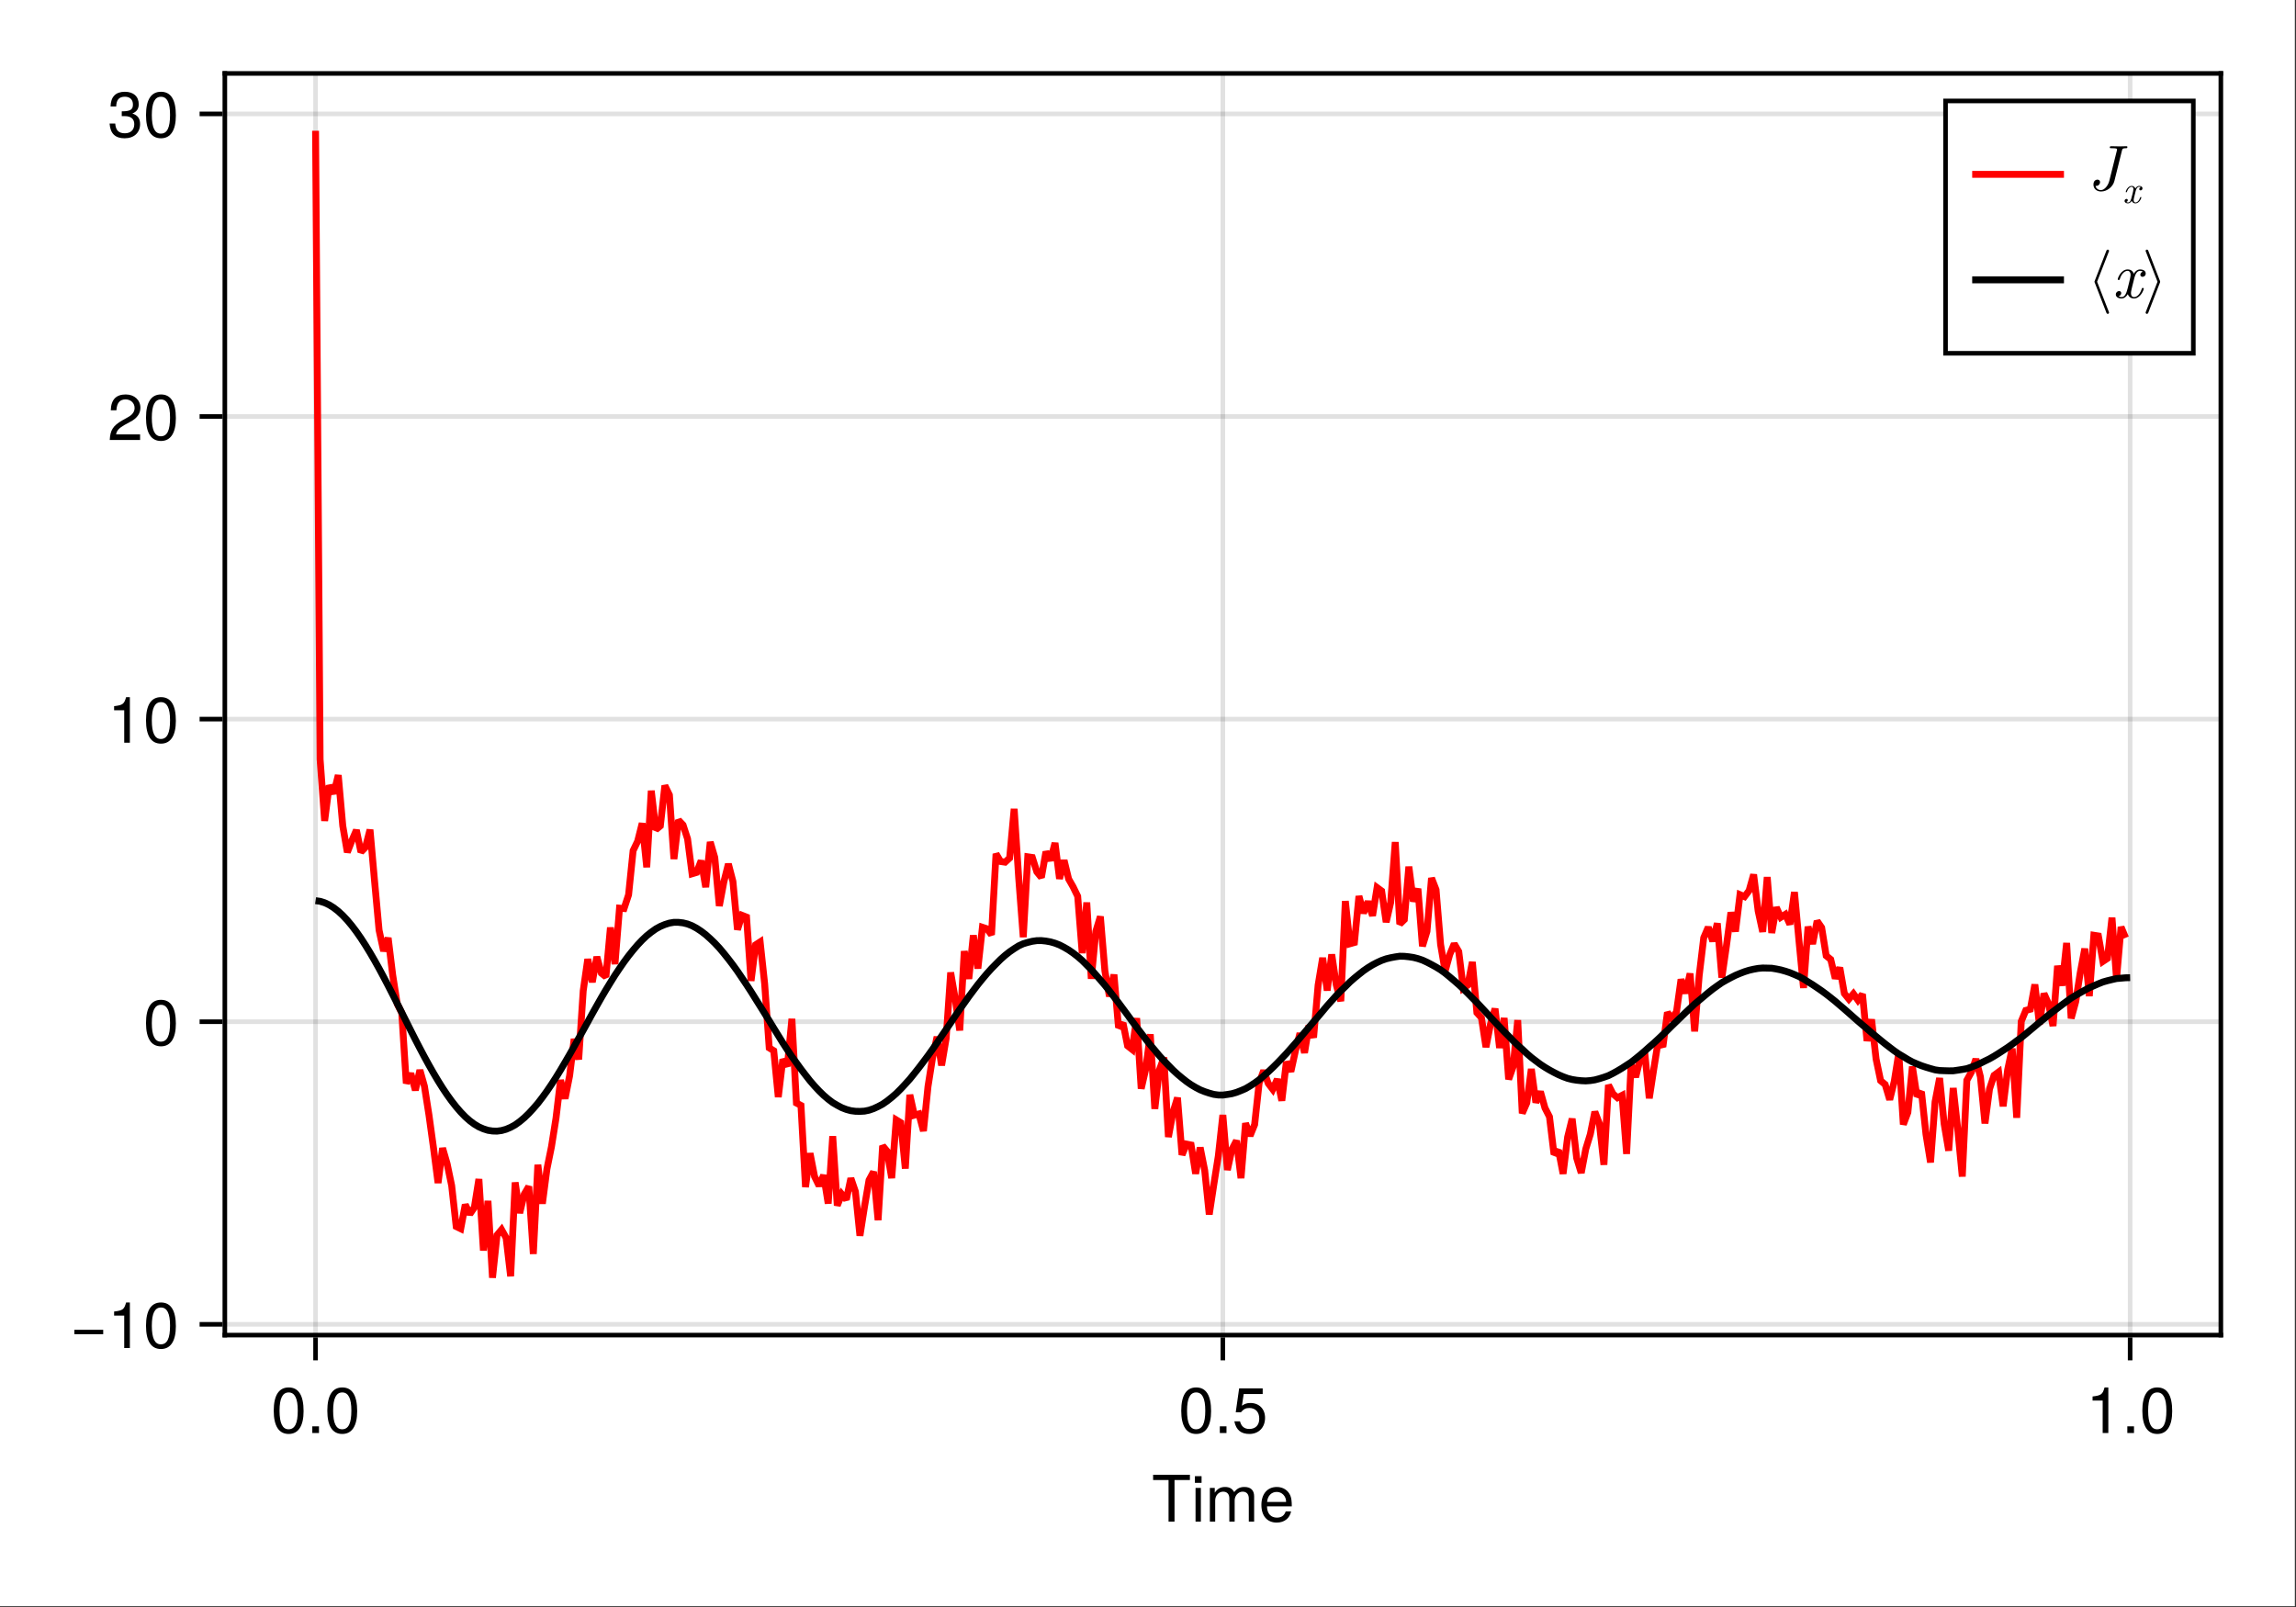 <?xml version="1.0" encoding="UTF-8"?>
<svg xmlns="http://www.w3.org/2000/svg" xmlns:xlink="http://www.w3.org/1999/xlink" width="667" height="467" viewBox="0 0 667 467">
<rect x="0" y="0" width="667" height="467" fill="#333333" stroke="none"/>
<defs>
<g>
<g id="glyph-0-0-7f67d3d5">
<path d="M 11.078 -12.078 C 11.078 -12.078 6.609 -12.078 6.609 -12.078 C 6.609 -12.078 6.609 0 6.609 0 C 6.609 0 4.875 0 4.875 0 C 4.875 0 4.875 -12.078 4.875 -12.078 C 4.875 -12.078 0.391 -12.078 0.391 -12.078 C 0.391 -12.078 0.391 -13.609 0.391 -13.609 C 0.391 -13.609 11.078 -13.609 11.078 -13.609 C 11.078 -13.609 11.078 -12.078 11.078 -12.078 Z M 11.078 -12.078 "/>
</g>
<g id="glyph-1-0-7f67d3d5">
<path d="M 2.859 0 C 2.859 0 1.312 0 1.312 0 C 1.312 0 1.312 -9.781 1.312 -9.781 C 1.312 -9.781 2.859 -9.781 2.859 -9.781 C 2.859 -9.781 2.859 0 2.859 0 Z M 3.062 -11.266 C 3.062 -11.266 1.125 -11.266 1.125 -11.266 C 1.125 -11.266 1.125 -13.203 1.125 -13.203 C 1.125 -13.203 3.062 -13.203 3.062 -13.203 C 3.062 -13.203 3.062 -11.266 3.062 -11.266 Z M 3.062 -11.266 "/>
</g>
<g id="glyph-1-1-7f67d3d5">
<path d="M 14.188 0 C 14.188 0 12.641 0 12.641 0 C 12.641 0 12.641 -6.734 12.641 -6.734 C 12.641 -7.969 11.984 -8.703 10.844 -8.703 C 9.578 -8.703 8.531 -7.562 8.531 -6.141 C 8.531 -6.141 8.531 0 8.531 0 C 8.531 0 6.984 0 6.984 0 C 6.984 0 6.984 -6.734 6.984 -6.734 C 6.984 -7.984 6.328 -8.703 5.172 -8.703 C 3.906 -8.703 2.875 -7.562 2.875 -6.141 C 2.875 -6.141 2.875 0 2.875 0 C 2.875 0 1.328 0 1.328 0 C 1.328 0 1.328 -9.781 1.328 -9.781 C 1.328 -9.781 2.75 -9.781 2.75 -9.781 C 2.75 -9.781 2.75 -8.406 2.75 -8.406 C 3.578 -9.578 4.438 -10.062 5.75 -10.062 C 7.016 -10.062 7.812 -9.609 8.391 -8.578 C 9.297 -9.672 10.078 -10.062 11.391 -10.062 C 13.219 -10.062 14.188 -9.094 14.188 -7.344 C 14.188 -7.344 14.188 0 14.188 0 Z M 14.188 0 "/>
</g>
<g id="glyph-1-2-7f67d3d5">
<path d="M 9.578 -4.438 C 9.578 -4.438 2.375 -4.438 2.375 -4.438 C 2.406 -2.203 3.625 -1.156 5.25 -1.156 C 6.5 -1.156 7.375 -1.688 7.812 -2.969 C 7.812 -2.969 9.375 -2.969 9.375 -2.969 C 8.984 -0.984 7.438 0.281 5.188 0.281 C 2.453 0.281 0.75 -1.625 0.75 -4.844 C 0.75 -8.047 2.5 -10.062 5.234 -10.062 C 7.062 -10.062 8.547 -9.094 9.188 -7.484 C 9.469 -6.766 9.578 -5.859 9.578 -4.438 Z M 7.922 -5.828 C 7.922 -7.359 6.734 -8.625 5.203 -8.625 C 3.641 -8.625 2.547 -7.453 2.406 -5.719 C 2.406 -5.719 7.891 -5.719 7.891 -5.719 C 7.922 -5.75 7.922 -5.828 7.922 -5.828 Z M 7.922 -5.828 "/>
</g>
<g id="glyph-1-3-7f67d3d5">
<path d="M 9.469 -6.359 C 9.469 -2.016 7.938 0.281 5.141 0.281 C 2.297 0.281 0.797 -2.016 0.797 -6.484 C 0.797 -10.922 2.281 -13.234 5.141 -13.234 C 8.016 -13.234 9.469 -10.953 9.469 -6.359 Z M 7.781 -6.516 C 7.781 -10.062 6.906 -11.781 5.141 -11.781 C 3.359 -11.781 2.484 -10.078 2.484 -6.453 C 2.484 -2.844 3.359 -1.078 5.094 -1.078 C 6.922 -1.078 7.781 -2.766 7.781 -6.516 Z M 7.781 -6.516 "/>
</g>
<g id="glyph-1-4-7f67d3d5">
<path d="M 3.562 0 C 3.562 0 1.625 0 1.625 0 C 1.625 0 1.625 -1.938 1.625 -1.938 C 1.625 -1.938 3.562 -1.938 3.562 -1.938 C 3.562 -1.938 3.562 0 3.562 0 Z M 3.562 0 "/>
</g>
<g id="glyph-1-5-7f67d3d5">
<path d="M 9.578 -4.391 C 9.578 -1.594 7.719 0.281 5.047 0.281 C 2.688 0.281 1.188 -0.766 0.656 -3.391 C 0.656 -3.391 2.297 -3.391 2.297 -3.391 C 2.688 -1.906 3.562 -1.172 5 -1.172 C 6.797 -1.172 7.891 -2.266 7.891 -4.156 C 7.891 -6.125 6.781 -7.266 5 -7.266 C 3.984 -7.266 3.344 -6.953 2.578 -6.031 C 2.578 -6.031 1.062 -6.031 1.062 -6.031 C 1.062 -6.031 2.047 -12.953 2.047 -12.953 C 2.047 -12.953 8.891 -12.953 8.891 -12.953 C 8.891 -12.953 8.891 -11.328 8.891 -11.328 C 8.891 -11.328 3.375 -11.328 3.375 -11.328 C 3.375 -11.328 2.859 -7.922 2.859 -7.922 C 3.625 -8.484 4.375 -8.719 5.297 -8.719 C 7.844 -8.719 9.578 -7 9.578 -4.391 Z M 9.578 -4.391 "/>
</g>
<g id="glyph-1-6-7f67d3d5">
<path d="M 6.484 0 C 6.484 0 4.844 0 4.844 0 C 4.844 0 4.844 -9.422 4.844 -9.422 C 4.844 -9.422 1.906 -9.422 1.906 -9.422 C 1.906 -9.422 1.906 -10.609 1.906 -10.609 C 4.438 -10.922 4.812 -11.203 5.391 -13.234 C 5.391 -13.234 6.484 -13.234 6.484 -13.234 C 6.484 -13.234 6.484 0 6.484 0 Z M 6.484 0 "/>
</g>
<g id="glyph-1-7-7f67d3d5">
<path d="M 9.641 -4.031 C 9.641 -4.031 1.266 -4.031 1.266 -4.031 C 1.266 -4.031 1.266 -5.297 1.266 -5.297 C 1.266 -5.297 9.641 -5.297 9.641 -5.297 C 9.641 -5.297 9.641 -4.031 9.641 -4.031 Z M 9.641 -4.031 "/>
</g>
<g id="glyph-2-0-7f67d3d5">
<path d="M 6.484 0 C 6.484 0 4.844 0 4.844 0 C 4.844 0 4.844 -9.422 4.844 -9.422 C 4.844 -9.422 1.906 -9.422 1.906 -9.422 C 1.906 -9.422 1.906 -10.609 1.906 -10.609 C 4.438 -10.922 4.812 -11.203 5.391 -13.234 C 5.391 -13.234 6.484 -13.234 6.484 -13.234 C 6.484 -13.234 6.484 0 6.484 0 Z M 6.484 0 "/>
</g>
<g id="glyph-2-1-7f67d3d5">
<path d="M 9.469 -6.359 C 9.469 -2.016 7.938 0.281 5.141 0.281 C 2.297 0.281 0.797 -2.016 0.797 -6.484 C 0.797 -10.922 2.281 -13.234 5.141 -13.234 C 8.016 -13.234 9.469 -10.953 9.469 -6.359 Z M 7.781 -6.516 C 7.781 -10.062 6.906 -11.781 5.141 -11.781 C 3.359 -11.781 2.484 -10.078 2.484 -6.453 C 2.484 -2.844 3.359 -1.078 5.094 -1.078 C 6.922 -1.078 7.781 -2.766 7.781 -6.516 Z M 7.781 -6.516 "/>
</g>
<g id="glyph-2-2-7f67d3d5">
<path d="M 9.547 -9.359 C 9.547 -7.734 8.594 -6.344 6.734 -5.359 C 6.734 -5.359 4.875 -4.344 4.875 -4.344 C 3.25 -3.391 2.656 -2.703 2.484 -1.625 C 2.484 -1.625 9.453 -1.625 9.453 -1.625 C 9.453 -1.625 9.453 0 9.453 0 C 9.453 0 0.641 0 0.641 0 C 0.781 -2.906 1.594 -4.156 4.344 -5.734 C 4.344 -5.734 6.062 -6.703 6.062 -6.703 C 7.25 -7.375 7.859 -8.266 7.859 -9.312 C 7.859 -10.734 6.734 -11.797 5.25 -11.797 C 3.625 -11.797 2.703 -10.859 2.578 -8.641 C 2.578 -8.641 0.938 -8.641 0.938 -8.641 C 1.031 -11.859 2.594 -13.234 5.297 -13.234 C 7.812 -13.234 9.547 -11.594 9.547 -9.359 Z M 9.547 -9.359 "/>
</g>
<g id="glyph-2-3-7f67d3d5">
<path d="M 9.453 -3.844 C 9.453 -1.344 7.688 0.281 4.969 0.281 C 2.266 0.281 0.797 -1.047 0.594 -4 C 0.594 -4 2.234 -4 2.234 -4 C 2.359 -2.078 3.234 -1.172 5.016 -1.172 C 6.734 -1.172 7.766 -2.172 7.766 -3.828 C 7.766 -5.297 6.828 -6.156 5.016 -6.156 C 5.016 -6.156 4.125 -6.156 4.125 -6.156 C 4.125 -6.156 4.125 -7.547 4.125 -7.547 C 6.766 -7.547 7.375 -8.125 7.375 -9.547 C 7.375 -10.938 6.5 -11.797 5.047 -11.797 C 3.359 -11.797 2.562 -10.922 2.516 -8.969 C 2.516 -8.969 0.875 -8.969 0.875 -8.969 C 0.938 -11.781 2.359 -13.234 5.016 -13.234 C 7.547 -13.234 9.062 -11.875 9.062 -9.594 C 9.062 -8.266 8.438 -7.406 7.203 -6.922 C 8.797 -6.391 9.453 -5.453 9.453 -3.844 Z M 9.453 -3.844 "/>
</g>
<g id="glyph-3-0-7f67d3d5">
<path d="M 9.469 -6.359 C 9.469 -2.016 7.938 0.281 5.141 0.281 C 2.297 0.281 0.797 -2.016 0.797 -6.484 C 0.797 -10.922 2.281 -13.234 5.141 -13.234 C 8.016 -13.234 9.469 -10.953 9.469 -6.359 Z M 7.781 -6.516 C 7.781 -10.062 6.906 -11.781 5.141 -11.781 C 3.359 -11.781 2.484 -10.078 2.484 -6.453 C 2.484 -2.844 3.359 -1.078 5.094 -1.078 C 6.922 -1.078 7.781 -2.766 7.781 -6.516 Z M 7.781 -6.516 "/>
</g>
<g id="glyph-4-0-7f67d3d5">
<path d="M 11.609 -12.531 C 11.609 -12.703 11.5 -12.75 11.359 -12.75 C 10.734 -12.75 10.062 -12.703 9.422 -12.703 C 8.594 -12.703 7.719 -12.75 6.891 -12.75 C 6.719 -12.75 6.5 -12.75 6.5 -12.391 C 6.5 -12.172 6.672 -12.172 6.969 -12.172 L 7.188 -12.172 C 7.5 -12.172 7.719 -12.172 8.047 -12.141 C 8.453 -12.078 8.609 -12.062 8.609 -11.781 C 8.609 -11.703 8.609 -11.672 8.531 -11.406 L 6.359 -2.703 C 6.016 -1.312 4.953 0 3.922 0 C 3.156 0 2.5 -0.469 2.359 -1.234 C 2.391 -1.219 2.422 -1.219 2.562 -1.219 C 3.266 -1.219 3.672 -1.844 3.672 -2.312 C 3.672 -2.797 3.312 -3.047 2.906 -3.047 C 2.859 -3.047 1.75 -3.047 1.75 -1.609 C 1.75 -0.344 2.766 0.406 3.953 0.406 C 5.719 0.406 7.438 -0.984 7.844 -2.688 L 10.031 -11.5 C 10.156 -12.031 10.281 -12.172 11.125 -12.172 C 11.406 -12.172 11.609 -12.172 11.609 -12.531 Z M 11.609 -12.531 "/>
</g>
<g id="glyph-4-1-7f67d3d5">
<path d="M 9.109 -2.672 C 9.109 -2.859 8.969 -2.859 8.828 -2.859 C 8.609 -2.859 8.594 -2.844 8.5 -2.547 C 7.984 -0.938 7.062 -0.203 6.281 -0.203 C 5.906 -0.203 5.391 -0.422 5.391 -1.406 C 5.391 -1.844 5.609 -2.656 5.75 -3.281 L 6.391 -5.844 C 6.641 -6.812 7.156 -7.844 8.031 -7.844 C 8.078 -7.844 8.547 -7.844 8.844 -7.578 C 8.109 -7.391 8.109 -6.688 8.109 -6.688 C 8.109 -6.438 8.266 -6.094 8.75 -6.094 C 9.094 -6.094 9.672 -6.344 9.672 -7.078 C 9.672 -8.031 8.594 -8.25 8.047 -8.25 C 7.016 -8.25 6.406 -7.344 6.219 -6.984 C 5.812 -8.109 4.891 -8.25 4.422 -8.25 C 2.562 -8.25 1.547 -5.812 1.547 -5.375 C 1.547 -5.188 1.734 -5.188 1.828 -5.188 C 2.078 -5.188 2.078 -5.203 2.172 -5.516 C 2.672 -7.109 3.641 -7.844 4.391 -7.844 C 4.922 -7.844 5.281 -7.406 5.281 -6.672 C 5.281 -6.219 5.062 -5.297 4.891 -4.609 L 4.469 -2.906 C 4.156 -1.703 3.766 -0.203 2.656 -0.203 C 2.594 -0.203 2.141 -0.203 1.828 -0.469 C 2.391 -0.609 2.562 -1.078 2.562 -1.359 C 2.562 -1.844 2.172 -1.953 1.922 -1.953 C 1.453 -1.953 0.984 -1.562 0.984 -0.953 C 0.984 -0.219 1.781 0.203 2.625 0.203 C 3.531 0.203 4.141 -0.5 4.469 -1.062 C 4.844 0 5.75 0.203 6.234 0.203 C 8.156 0.203 9.109 -2.297 9.109 -2.672 Z M 9.109 -2.672 "/>
</g>
<g id="glyph-5-0-7f67d3d5">
<path d="M 5.469 -1.609 C 5.469 -1.719 5.375 -1.719 5.297 -1.719 C 5.172 -1.719 5.156 -1.703 5.094 -1.531 C 4.797 -0.562 4.234 -0.125 3.766 -0.125 C 3.547 -0.125 3.234 -0.25 3.234 -0.844 C 3.234 -1.109 3.359 -1.594 3.453 -1.969 L 3.828 -3.5 C 3.984 -4.094 4.297 -4.703 4.812 -4.703 C 4.844 -4.703 5.125 -4.703 5.312 -4.547 C 4.859 -4.438 4.859 -4.016 4.859 -4.016 C 4.859 -3.859 4.969 -3.656 5.25 -3.656 C 5.453 -3.656 5.797 -3.812 5.797 -4.25 C 5.797 -4.812 5.156 -4.953 4.828 -4.953 C 4.219 -4.953 3.844 -4.406 3.734 -4.188 C 3.484 -4.859 2.938 -4.953 2.656 -4.953 C 1.531 -4.953 0.938 -3.484 0.938 -3.219 C 0.938 -3.109 1.047 -3.109 1.094 -3.109 C 1.25 -3.109 1.25 -3.125 1.297 -3.312 C 1.609 -4.266 2.188 -4.703 2.625 -4.703 C 2.953 -4.703 3.172 -4.453 3.172 -4 C 3.172 -3.734 3.031 -3.188 2.938 -2.766 L 2.672 -1.75 C 2.5 -1.016 2.266 -0.125 1.594 -0.125 C 1.562 -0.125 1.281 -0.125 1.094 -0.281 C 1.438 -0.375 1.531 -0.656 1.531 -0.812 C 1.531 -1.109 1.297 -1.172 1.156 -1.172 C 0.875 -1.172 0.594 -0.938 0.594 -0.578 C 0.594 -0.141 1.062 0.125 1.578 0.125 C 2.125 0.125 2.484 -0.297 2.672 -0.641 C 2.906 0 3.453 0.125 3.734 0.125 C 4.891 0.125 5.469 -1.375 5.469 -1.609 Z M 5.469 -1.609 "/>
</g>
<g id="glyph-6-0-7f67d3d5">
<path d="M 6.281 4.297 C 6.281 4.234 6.281 4.203 6.25 4.156 L 2.812 -4.672 L 6.25 -13.5 C 6.281 -13.531 6.281 -13.578 6.281 -13.625 C 6.281 -13.844 6.109 -14 5.906 -14 C 5.75 -14 5.609 -13.906 5.547 -13.766 L 2.078 -4.797 C 2.047 -4.766 2.047 -4.719 2.047 -4.672 C 2.047 -4.609 2.047 -4.578 2.078 -4.531 L 5.547 4.422 C 5.609 4.578 5.75 4.672 5.906 4.672 C 6.109 4.672 6.281 4.5 6.281 4.297 Z M 6.281 4.297 "/>
</g>
<g id="glyph-6-1-7f67d3d5">
<path d="M 5.188 -4.797 L 1.719 -13.766 C 1.656 -13.906 1.516 -14 1.359 -14 C 1.156 -14 0.984 -13.844 0.984 -13.625 C 0.984 -13.578 0.984 -13.531 1.016 -13.5 L 4.438 -4.672 L 1.016 4.156 C 0.984 4.203 0.984 4.234 0.984 4.297 C 0.984 4.5 1.156 4.672 1.359 4.672 C 1.516 4.672 1.656 4.578 1.719 4.422 L 5.188 -4.531 C 5.203 -4.578 5.203 -4.609 5.203 -4.672 C 5.203 -4.719 5.203 -4.766 5.188 -4.797 Z M 5.188 -4.797 "/>
</g>
</g>
</defs>
<path fill-rule="nonzero" fill="rgb(100%, 100%, 100%)" fill-opacity="1" d="M 0 0 L 666.668 0 L 666.668 466.668 L 0 466.668 Z M 0 0 "/>
<path fill-rule="nonzero" fill="rgb(100%, 100%, 100%)" fill-opacity="1" d="M 65.332 388 L 645.332 388 L 645.332 21.332 L 65.332 21.332 Z M 65.332 388 "/>
<path fill="none" stroke-width="1" stroke-linecap="butt" stroke-linejoin="miter" stroke="rgb(0%, 0%, 0%)" stroke-opacity="0.12" stroke-miterlimit="1.155" d="M 68.771 291 L 68.771 15.999 " transform="matrix(1.333, 0, 0, 1.333, 0, 0)"/>
<path fill="none" stroke-width="1" stroke-linecap="butt" stroke-linejoin="miter" stroke="rgb(0%, 0%, 0%)" stroke-opacity="0.12" stroke-miterlimit="1.155" d="M 266.499 291 L 266.499 15.999 " transform="matrix(1.333, 0, 0, 1.333, 0, 0)"/>
<path fill="none" stroke-width="1" stroke-linecap="butt" stroke-linejoin="miter" stroke="rgb(0%, 0%, 0%)" stroke-opacity="0.12" stroke-miterlimit="1.155" d="M 464.227 291 L 464.227 15.999 " transform="matrix(1.333, 0, 0, 1.333, 0, 0)"/>
<path fill="none" stroke-width="1" stroke-linecap="butt" stroke-linejoin="miter" stroke="rgb(0%, 0%, 0%)" stroke-opacity="0.12" stroke-miterlimit="1.155" d="M 48.999 288.645 L 483.999 288.645 " transform="matrix(1.333, 0, 0, 1.333, 0, 0)"/>
<path fill="none" stroke-width="1" stroke-linecap="butt" stroke-linejoin="miter" stroke="rgb(0%, 0%, 0%)" stroke-opacity="0.12" stroke-miterlimit="1.155" d="M 48.999 222.688 L 483.999 222.688 " transform="matrix(1.333, 0, 0, 1.333, 0, 0)"/>
<path fill="none" stroke-width="1" stroke-linecap="butt" stroke-linejoin="miter" stroke="rgb(0%, 0%, 0%)" stroke-opacity="0.12" stroke-miterlimit="1.155" d="M 48.999 156.732 L 483.999 156.732 " transform="matrix(1.333, 0, 0, 1.333, 0, 0)"/>
<path fill="none" stroke-width="1" stroke-linecap="butt" stroke-linejoin="miter" stroke="rgb(0%, 0%, 0%)" stroke-opacity="0.12" stroke-miterlimit="1.155" d="M 48.999 90.776 L 483.999 90.776 " transform="matrix(1.333, 0, 0, 1.333, 0, 0)"/>
<path fill="none" stroke-width="1" stroke-linecap="butt" stroke-linejoin="miter" stroke="rgb(0%, 0%, 0%)" stroke-opacity="0.12" stroke-miterlimit="1.155" d="M 48.999 24.82 L 483.999 24.82 " transform="matrix(1.333, 0, 0, 1.333, 0, 0)"/>
<g fill="rgb(0%, 0%, 0%)" fill-opacity="1">
<use xlink:href="#glyph-0-0-7f67d3d5" x="334.595" y="442.091"/>
</g>
<g fill="rgb(0%, 0%, 0%)" fill-opacity="1">
<use xlink:href="#glyph-1-0-7f67d3d5" x="346" y="442.091"/>
</g>
<g fill="rgb(0%, 0%, 0%)" fill-opacity="1">
<use xlink:href="#glyph-1-1-7f67d3d5" x="350.144" y="442.091"/>
</g>
<g fill="rgb(0%, 0%, 0%)" fill-opacity="1">
<use xlink:href="#glyph-1-2-7f67d3d5" x="365.693" y="442.091"/>
</g>
<g fill="rgb(0%, 0%, 0%)" fill-opacity="1">
<use xlink:href="#glyph-1-3-7f67d3d5" x="78.724" y="416.344"/>
</g>
<g fill="rgb(0%, 0%, 0%)" fill-opacity="1">
<use xlink:href="#glyph-1-4-7f67d3d5" x="89.102" y="416.344"/>
</g>
<g fill="rgb(0%, 0%, 0%)" fill-opacity="1">
<use xlink:href="#glyph-1-3-7f67d3d5" x="94.292" y="416.344"/>
</g>
<g fill="rgb(0%, 0%, 0%)" fill-opacity="1">
<use xlink:href="#glyph-1-3-7f67d3d5" x="342.36" y="416.344"/>
</g>
<g fill="rgb(0%, 0%, 0%)" fill-opacity="1">
<use xlink:href="#glyph-1-4-7f67d3d5" x="352.739" y="416.344"/>
</g>
<g fill="rgb(0%, 0%, 0%)" fill-opacity="1">
<use xlink:href="#glyph-1-5-7f67d3d5" x="357.928" y="416.344"/>
</g>
<g fill="rgb(0%, 0%, 0%)" fill-opacity="1">
<use xlink:href="#glyph-1-6-7f67d3d5" x="605.996" y="416.344"/>
</g>
<g fill="rgb(0%, 0%, 0%)" fill-opacity="1">
<use xlink:href="#glyph-1-4-7f67d3d5" x="616.375" y="416.344"/>
</g>
<g fill="rgb(0%, 0%, 0%)" fill-opacity="1">
<use xlink:href="#glyph-1-3-7f67d3d5" x="621.564" y="416.344"/>
</g>
<g fill="rgb(0%, 0%, 0%)" fill-opacity="1">
<use xlink:href="#glyph-1-7-7f67d3d5" x="20.341" y="391.665"/>
</g>
<g fill="rgb(0%, 0%, 0%)" fill-opacity="1">
<use xlink:href="#glyph-2-0-7f67d3d5" x="31.243" y="391.665"/>
</g>
<g fill="rgb(0%, 0%, 0%)" fill-opacity="1">
<use xlink:href="#glyph-2-1-7f67d3d5" x="41.621" y="391.665"/>
</g>
<g fill="rgb(0%, 0%, 0%)" fill-opacity="1">
<use xlink:href="#glyph-3-0-7f67d3d5" x="41.621" y="303.723"/>
</g>
<g fill="rgb(0%, 0%, 0%)" fill-opacity="1">
<use xlink:href="#glyph-2-0-7f67d3d5" x="31.243" y="215.781"/>
</g>
<g fill="rgb(0%, 0%, 0%)" fill-opacity="1">
<use xlink:href="#glyph-3-0-7f67d3d5" x="41.621" y="215.781"/>
</g>
<g fill="rgb(0%, 0%, 0%)" fill-opacity="1">
<use xlink:href="#glyph-2-2-7f67d3d5" x="31.243" y="127.839"/>
</g>
<g fill="rgb(0%, 0%, 0%)" fill-opacity="1">
<use xlink:href="#glyph-3-0-7f67d3d5" x="41.621" y="127.839"/>
</g>
<g fill="rgb(0%, 0%, 0%)" fill-opacity="1">
<use xlink:href="#glyph-2-3-7f67d3d5" x="31.243" y="39.897"/>
</g>
<g fill="rgb(0%, 0%, 0%)" fill-opacity="1">
<use xlink:href="#glyph-3-0-7f67d3d5" x="41.621" y="39.897"/>
</g>
<path fill="none" stroke-width="1.5" stroke-linecap="butt" stroke-linejoin="miter" stroke="rgb(100%, 0%, 0%)" stroke-opacity="1" stroke-miterlimit="2" d="M 68.771 28.5 L 69.762 165.51 L 70.749 178.925 L 71.739 171.211 L 72.727 172.966 L 73.717 168.952 L 74.704 180.021 L 75.694 185.76 L 76.682 183.223 L 77.672 180.932 L 78.659 185.701 L 79.646 184.685 L 80.637 180.841 L 81.624 191.962 L 82.614 202.743 L 83.602 207.293 L 84.592 204.422 L 85.579 212.508 L 86.569 218.81 L 87.557 220.775 L 88.547 236.133 L 89.534 233.956 L 90.521 237.633 L 91.512 233.238 L 92.499 236.76 L 93.489 243.056 L 94.477 250.222 L 95.467 257.848 L 96.454 250.239 L 97.444 253.664 L 98.432 258.41 L 99.422 267.334 L 100.409 267.817 L 101.396 262.556 L 102.387 264.636 L 103.374 263.191 L 104.364 256.989 L 105.352 272.572 L 106.342 261.738 L 107.329 278.499 L 108.319 269.203 L 109.307 268.017 L 110.297 269.795 L 111.284 278.174 L 112.271 257.719 L 113.262 264.398 L 114.249 260.291 L 115.239 258.604 L 116.227 273.313 L 117.217 253.869 L 118.204 262.359 L 119.194 254.798 L 120.182 249.94 L 121.172 243.712 L 122.159 235.421 L 123.146 239.458 L 124.137 234.469 L 125.124 226.453 L 126.114 230.918 L 127.102 215.959 L 128.092 209.048 L 129.079 214.072 L 130.069 208.541 L 131.057 212.109 L 132.047 212.909 L 133.034 202.157 L 134.021 210.138 L 135.012 197.941 L 135.999 198.026 L 136.989 195.029 L 137.977 185.408 L 138.967 183.352 L 139.954 179.435 L 140.944 189.032 L 141.932 172.339 L 142.922 180.835 L 143.909 180.018 L 144.896 171.229 L 145.887 173.273 L 146.874 187.233 L 147.864 178.758 L 148.852 179.798 L 149.842 182.83 L 150.829 190.45 L 151.819 190.151 L 152.807 187.594 L 153.797 193.371 L 154.784 183.519 L 155.771 186.908 L 156.762 197.464 L 157.749 192.229 L 158.739 188.306 L 159.727 192.108 L 160.717 202.632 L 161.704 199.497 L 162.694 199.89 L 163.682 213.788 L 164.672 205.937 L 165.659 205.298 L 166.646 214.462 L 167.637 228.393 L 168.624 229.014 L 169.614 239.115 L 170.602 230.912 L 171.592 232.392 L 172.579 222.062 L 173.569 240.416 L 174.557 240.94 L 175.547 258.735 L 176.534 251.367 L 177.521 256.444 L 178.512 258.451 L 179.499 256.146 L 180.489 262.327 L 181.477 247.641 L 182.467 262.761 L 183.454 260.285 L 184.444 261.463 L 185.432 256.822 L 186.422 259.714 L 187.409 269.341 L 188.396 263.051 L 189.387 257.227 L 190.374 255.401 L 191.364 265.948 L 192.352 249.741 L 193.342 250.934 L 194.329 256.781 L 195.319 244.093 L 196.307 244.693 L 197.297 254.704 L 198.284 238.626 L 199.271 243.064 L 200.262 242.792 L 201.249 246.524 L 202.239 236.836 L 203.227 230.569 L 204.217 225.979 L 205.204 232.21 L 206.194 226.354 L 207.182 211.963 L 208.172 217.696 L 209.159 224.599 L 210.146 207.308 L 211.137 213.352 L 212.124 203.859 L 213.114 211.102 L 214.102 202.11 L 215.092 202.438 L 216.079 203.742 L 217.069 186.105 L 218.057 187.77 L 219.047 187.919 L 220.034 187.017 L 221.021 176.297 L 222.012 191.382 L 222.999 204.272 L 223.989 186.747 L 224.977 186.896 L 225.967 190.034 L 226.954 191.241 L 227.944 185.646 L 228.932 187.541 L 229.922 183.732 L 230.909 191.54 L 231.896 187.503 L 232.887 191.578 L 233.874 193.312 L 234.864 195.352 L 235.852 207.747 L 236.842 196.699 L 237.829 213.34 L 238.819 203.007 L 239.807 199.764 L 240.797 211.646 L 241.784 217.178 L 242.771 212.42 L 243.762 223.96 L 244.749 223.002 L 245.739 227.953 L 246.727 228.732 L 247.717 221.921 L 248.704 237.293 L 249.694 232.998 L 250.682 225.431 L 251.672 241.688 L 252.659 233.244 L 253.646 230.479 L 254.637 247.822 L 255.624 242.481 L 256.614 239.256 L 257.602 251.713 L 258.592 249.366 L 259.579 249.565 L 260.569 255.823 L 261.557 250.11 L 262.547 255.097 L 263.534 264.703 L 264.521 258.231 L 265.512 251.974 L 266.499 243.018 L 267.489 255.015 L 268.477 250.515 L 269.467 248.613 L 270.454 256.793 L 271.444 244.816 L 272.432 247.556 L 273.422 245.118 L 274.409 236.051 L 275.396 233.341 L 276.387 236.13 L 277.374 237.425 L 278.364 235.216 L 279.352 239.909 L 280.342 231.422 L 281.329 233.552 L 282.319 229.034 L 283.307 225.211 L 284.297 229.479 L 285.284 223.482 L 286.271 226.148 L 287.262 214.72 L 288.249 208.77 L 289.239 215.897 L 290.227 208.025 L 291.217 214.661 L 292.204 218.218 L 293.194 196.397 L 294.182 205.708 L 295.172 205.43 L 296.159 195.313 L 297.146 199.014 L 298.137 196.491 L 299.124 199.597 L 300.114 193.465 L 301.102 194.191 L 302.092 200.994 L 303.079 196.676 L 304.069 183.539 L 305.057 201.404 L 306.047 200.44 L 307.034 188.892 L 308.021 196.477 L 309.012 193.699 L 309.999 206.235 L 310.989 202.989 L 311.977 191.379 L 312.967 193.925 L 313.954 205.866 L 314.944 211.661 L 315.932 208.09 L 316.922 205.711 L 317.909 207.401 L 318.896 215.382 L 319.887 214.714 L 320.874 209.669 L 321.864 220.731 L 322.852 221.818 L 323.842 228.229 L 324.829 223.222 L 325.819 219.847 L 326.807 228.404 L 327.797 221.88 L 328.784 235.251 L 329.771 232.462 L 330.762 222.349 L 331.749 242.66 L 332.739 240.387 L 333.727 232.989 L 334.717 240.308 L 335.704 237.926 L 336.694 241.479 L 337.682 243.404 L 338.672 251.604 L 339.659 250.714 L 340.646 255.838 L 341.637 247.849 L 342.624 243.832 L 343.614 252.425 L 344.602 255.647 L 345.592 250.441 L 346.579 247.222 L 347.569 242.32 L 348.557 244.89 L 349.547 253.878 L 350.534 236.496 L 351.521 238.421 L 352.512 239.268 L 353.499 238.749 L 354.489 251.505 L 355.477 231.932 L 356.467 234.773 L 357.454 230.769 L 358.444 229.427 L 359.432 239.382 L 360.422 232.925 L 361.409 226.752 L 362.396 228.164 L 363.387 220.673 L 364.374 222.038 L 365.364 220.538 L 366.352 213.463 L 367.342 216.492 L 368.329 212.186 L 369.319 224.801 L 370.307 212.66 L 371.297 204.393 L 372.284 202.096 L 373.271 205.16 L 374.262 201.243 L 375.249 213.076 L 376.239 206.215 L 377.227 198.858 L 378.217 203.033 L 379.204 195.006 L 380.194 195.434 L 381.182 194.127 L 382.172 190.608 L 383.159 198.554 L 384.146 203.106 L 385.137 191.165 L 386.124 203.344 L 387.114 197.78 L 388.102 199.928 L 389.092 199.298 L 390.079 201.472 L 391.069 194.438 L 392.057 205.04 L 393.047 215.332 L 394.034 201.967 L 395.021 205.743 L 396.012 200.748 L 396.999 202.181 L 397.989 208.321 L 398.977 209.118 L 399.967 213.27 L 400.954 210.894 L 401.944 216.542 L 402.932 217.758 L 403.922 216.604 L 404.909 217.992 L 405.896 216.694 L 406.887 226.884 L 407.874 222.19 L 408.864 230.836 L 409.852 235.55 L 410.842 236.376 L 411.829 239.689 L 412.819 235.723 L 413.807 229.532 L 414.797 245.089 L 415.784 242.467 L 416.771 232.465 L 417.762 238.928 L 418.749 237.973 L 419.739 247.26 L 420.727 253.362 L 421.717 240.158 L 422.704 234.979 L 423.694 244.96 L 424.682 250.796 L 425.672 237.144 L 426.659 246.141 L 427.646 256.444 L 428.637 235.459 L 429.624 233.687 L 430.614 230.83 L 431.602 234.712 L 432.592 244.863 L 433.579 237.372 L 434.569 234.39 L 435.557 233.66 L 436.547 241.131 L 437.534 233.168 L 438.521 228.53 L 439.512 243.633 L 440.499 222.618 L 441.489 220.225 L 442.477 219.973 L 443.467 214.576 L 444.454 223.283 L 445.444 216.551 L 446.432 218.754 L 447.422 223.623 L 448.409 210.513 L 449.396 214.822 L 450.387 205.529 L 451.374 221.968 L 452.364 218.335 L 453.352 212.045 L 454.342 206.763 L 455.329 217.113 L 456.319 203.848 L 457.307 204.003 L 458.297 209.543 L 459.284 208.884 L 460.271 200.016 L 461.262 213.334 L 462.249 202.043 L 463.239 204.41 " transform="matrix(1.333, 0, 0, 1.333, 0, 0)"/>
<path fill="none" stroke-width="1.5" stroke-linecap="butt" stroke-linejoin="miter" stroke="rgb(0%, 0%, 0%)" stroke-opacity="1" stroke-miterlimit="2" d="M 68.771 196.307 L 69.762 196.453 L 70.749 196.761 L 71.739 197.227 L 72.727 197.848 L 73.717 198.618 L 74.704 199.529 L 75.694 200.584 L 76.682 201.768 L 77.672 203.074 L 78.659 204.492 L 79.646 206.016 L 80.637 207.633 L 81.624 209.329 L 82.614 211.102 L 83.602 212.944 L 84.592 214.837 L 85.579 216.762 L 86.569 218.719 L 87.557 220.693 L 88.547 222.665 L 89.534 224.64 L 90.521 226.585 L 91.512 228.498 L 92.499 230.358 L 93.489 232.16 L 94.477 233.897 L 95.467 235.564 L 96.454 237.146 L 97.444 238.62 L 98.432 239.991 L 99.422 241.251 L 100.409 242.396 L 101.396 243.413 L 102.387 244.289 L 103.374 245.024 L 104.364 245.616 L 105.352 246.05 L 106.342 246.363 L 107.329 246.516 L 108.319 246.545 L 109.307 246.413 L 110.297 246.135 L 111.284 245.716 L 112.271 245.174 L 113.262 244.462 L 114.249 243.636 L 115.239 242.687 L 116.227 241.614 L 117.217 240.469 L 118.204 239.183 L 119.194 237.823 L 120.182 236.367 L 121.172 234.832 L 122.159 233.224 L 123.146 231.548 L 124.137 229.843 L 125.124 228.097 L 126.114 226.318 L 127.102 224.543 L 128.092 222.747 L 129.079 220.939 L 130.069 219.182 L 131.057 217.441 L 132.047 215.757 L 133.034 214.14 L 134.021 212.561 L 135.012 211.081 L 135.999 209.657 L 136.989 208.324 L 137.977 207.088 L 138.967 205.937 L 139.954 204.891 L 140.944 203.956 L 141.932 203.168 L 142.922 202.465 L 143.909 201.923 L 144.896 201.51 L 145.887 201.196 L 146.874 201.029 L 147.864 201.035 L 148.852 201.149 L 149.842 201.393 L 150.829 201.779 L 151.819 202.315 L 152.807 202.966 L 153.797 203.722 L 154.784 204.604 L 155.771 205.553 L 156.762 206.61 L 157.749 207.788 L 158.739 209.024 L 159.727 210.316 L 160.717 211.685 L 161.704 213.144 L 162.694 214.62 L 163.682 216.138 L 164.672 217.726 L 165.659 219.299 L 166.646 220.878 L 167.637 222.475 L 168.624 224.095 L 169.614 225.7 L 170.602 227.297 L 171.592 228.814 L 172.579 230.285 L 173.569 231.662 L 174.557 233.024 L 175.547 234.313 L 176.534 235.573 L 177.521 236.713 L 178.512 237.771 L 179.499 238.734 L 180.489 239.578 L 181.477 240.328 L 182.467 240.908 L 183.454 241.433 L 184.444 241.816 L 185.432 242.086 L 186.422 242.215 L 187.409 242.238 L 188.396 242.183 L 189.387 241.98 L 190.374 241.644 L 191.364 241.187 L 192.352 240.659 L 193.342 239.971 L 194.329 239.186 L 195.319 238.333 L 196.307 237.349 L 197.297 236.285 L 198.284 235.192 L 199.271 233.971 L 200.262 232.72 L 201.249 231.419 L 202.239 230.098 L 203.227 228.715 L 204.217 227.282 L 205.204 225.826 L 206.194 224.385 L 207.182 222.932 L 208.172 221.443 L 209.159 220.002 L 210.146 218.619 L 211.137 217.219 L 212.124 215.897 L 213.114 214.591 L 214.102 213.372 L 215.092 212.197 L 216.079 211.107 L 217.069 210.1 L 218.057 209.109 L 219.047 208.228 L 220.034 207.448 L 221.021 206.771 L 222.012 206.15 L 222.999 205.699 L 223.989 205.406 L 224.977 205.163 L 225.967 205.022 L 226.954 205.011 L 227.944 205.116 L 228.932 205.292 L 229.922 205.579 L 230.909 205.96 L 231.896 206.467 L 232.887 207.047 L 233.874 207.727 L 234.864 208.497 L 235.852 209.355 L 236.842 210.343 L 237.829 211.342 L 238.819 212.464 L 239.807 213.586 L 240.797 214.746 L 241.784 215.985 L 242.771 217.269 L 243.762 218.555 L 244.749 219.891 L 245.739 221.227 L 246.727 222.583 L 247.717 223.913 L 248.704 225.193 L 249.694 226.5 L 250.682 227.748 L 251.672 228.914 L 252.659 230.101 L 253.646 231.188 L 254.637 232.204 L 255.624 233.218 L 256.614 234.129 L 257.602 234.955 L 258.592 235.74 L 259.579 236.426 L 260.569 237.015 L 261.557 237.536 L 262.547 237.935 L 263.534 238.26 L 264.521 238.532 L 265.512 238.667 L 266.499 238.679 L 267.489 238.544 L 268.477 238.38 L 269.467 238.093 L 270.454 237.709 L 271.444 237.281 L 272.432 236.701 L 273.422 236.057 L 274.409 235.342 L 275.396 234.519 L 276.387 233.622 L 277.374 232.685 L 278.364 231.706 L 279.352 230.675 L 280.342 229.629 L 281.329 228.51 L 282.319 227.391 L 283.307 226.239 L 284.297 225.05 L 285.284 223.89 L 286.271 222.715 L 287.262 221.563 L 288.249 220.392 L 289.239 219.211 L 290.227 218.109 L 291.217 217.005 L 292.204 215.985 L 293.194 215.039 L 294.182 214.052 L 295.172 213.179 L 296.159 212.376 L 297.146 211.594 L 298.137 210.911 L 299.124 210.305 L 300.114 209.786 L 301.102 209.335 L 302.092 208.986 L 303.079 208.746 L 304.069 208.562 L 305.057 208.415 L 306.047 208.436 L 307.034 208.541 L 308.021 208.688 L 309.012 208.939 L 309.999 209.271 L 310.989 209.725 L 311.977 210.24 L 312.967 210.782 L 313.954 211.392 L 314.944 212.109 L 315.932 212.921 L 316.922 213.759 L 317.909 214.62 L 318.896 215.537 L 319.887 216.516 L 320.874 217.518 L 321.864 218.511 L 322.852 219.568 L 323.842 220.629 L 324.829 221.719 L 325.819 222.779 L 326.807 223.805 L 327.797 224.851 L 328.784 225.832 L 329.771 226.854 L 330.762 227.815 L 331.749 228.691 L 332.739 229.629 L 333.727 230.481 L 334.717 231.237 L 335.704 231.976 L 336.694 232.626 L 337.682 233.218 L 338.672 233.754 L 339.659 234.252 L 340.646 234.677 L 341.637 235.04 L 342.624 235.289 L 343.614 235.447 L 344.602 235.55 L 345.592 235.597 L 346.579 235.523 L 347.569 235.371 L 348.557 235.107 L 349.547 234.797 L 350.534 234.445 L 351.521 233.95 L 352.512 233.402 L 353.499 232.813 L 354.489 232.166 L 355.477 231.524 L 356.467 230.742 L 357.454 229.942 L 358.444 229.09 L 359.432 228.205 L 360.422 227.355 L 361.409 226.441 L 362.396 225.498 L 363.387 224.558 L 364.374 223.573 L 365.364 222.618 L 366.352 221.66 L 367.342 220.693 L 368.329 219.765 L 369.319 218.839 L 370.307 218.021 L 371.297 217.189 L 372.284 216.369 L 373.271 215.584 L 374.262 214.869 L 375.249 214.181 L 376.239 213.615 L 377.227 213.082 L 378.217 212.581 L 379.204 212.168 L 380.194 211.79 L 381.182 211.477 L 382.172 211.251 L 383.159 211.072 L 384.146 210.987 L 385.137 211.008 L 386.124 211.034 L 387.114 211.198 L 388.102 211.403 L 389.092 211.679 L 390.079 212.004 L 391.069 212.411 L 392.057 212.839 L 393.047 213.378 L 394.034 214.008 L 395.021 214.614 L 396.012 215.279 L 396.999 215.959 L 397.989 216.686 L 398.977 217.456 L 399.967 218.25 L 400.954 219.103 L 401.944 219.943 L 402.932 220.813 L 403.922 221.689 L 404.909 222.554 L 405.896 223.403 L 406.887 224.229 L 407.874 225.094 L 408.864 225.902 L 409.852 226.723 L 410.842 227.525 L 411.829 228.284 L 412.819 229.037 L 413.807 229.72 L 414.797 230.309 L 415.784 230.918 L 416.771 231.457 L 417.762 231.885 L 418.749 232.283 L 419.739 232.614 L 420.727 232.91 L 421.717 233.186 L 422.704 233.329 L 423.694 233.37 L 424.682 233.399 L 425.672 233.394 L 426.659 233.253 L 427.646 233.098 L 428.637 232.919 L 429.624 232.585 L 430.614 232.201 L 431.602 231.753 L 432.592 231.258 L 433.579 230.78 L 434.569 230.209 L 435.557 229.597 L 436.547 228.949 L 437.534 228.308 L 438.521 227.61 L 439.512 226.86 L 440.499 226.157 L 441.489 225.346 L 442.477 224.517 L 443.467 223.696 L 444.454 222.858 L 445.444 222.073 L 446.432 221.25 L 447.422 220.479 L 448.409 219.741 L 449.396 218.985 L 450.387 218.265 L 451.374 217.544 L 452.364 216.949 L 453.352 216.372 L 454.342 215.818 L 455.329 215.288 L 456.319 214.857 L 457.307 214.427 L 458.297 214.034 L 459.284 213.753 L 460.271 213.513 L 461.262 213.287 L 462.249 213.202 L 463.239 213.117 L 464.227 213.094 " transform="matrix(1.333, 0, 0, 1.333, 0, 0)"/>
<path fill-rule="nonzero" fill="rgb(100%, 100%, 100%)" fill-opacity="1" stroke-width="1" stroke-linecap="butt" stroke-linejoin="miter" stroke="rgb(0%, 0%, 0%)" stroke-opacity="1" stroke-miterlimit="2" d="M 423.999 77.001 L 477.999 77.001 L 477.999 22.002 L 423.999 22.002 Z M 423.999 77.001 " transform="matrix(1.333, 0, 0, 1.333, 0, 0)"/>
<path fill="none" stroke-width="1" stroke-linecap="butt" stroke-linejoin="miter" stroke="rgb(0%, 0%, 0%)" stroke-opacity="1" stroke-miterlimit="1.155" d="M 68.771 291.501 L 68.771 296.499 " transform="matrix(1.333, 0, 0, 1.333, 0, 0)"/>
<path fill="none" stroke-width="1" stroke-linecap="butt" stroke-linejoin="miter" stroke="rgb(0%, 0%, 0%)" stroke-opacity="1" stroke-miterlimit="1.155" d="M 266.499 291.501 L 266.499 296.499 " transform="matrix(1.333, 0, 0, 1.333, 0, 0)"/>
<path fill="none" stroke-width="1" stroke-linecap="butt" stroke-linejoin="miter" stroke="rgb(0%, 0%, 0%)" stroke-opacity="1" stroke-miterlimit="1.155" d="M 464.227 291.501 L 464.227 296.499 " transform="matrix(1.333, 0, 0, 1.333, 0, 0)"/>
<path fill="none" stroke-width="1" stroke-linecap="butt" stroke-linejoin="miter" stroke="rgb(0%, 0%, 0%)" stroke-opacity="1" stroke-miterlimit="1.155" d="M 48.501 288.645 L 43.5 288.645 " transform="matrix(1.333, 0, 0, 1.333, 0, 0)"/>
<path fill="none" stroke-width="1" stroke-linecap="butt" stroke-linejoin="miter" stroke="rgb(0%, 0%, 0%)" stroke-opacity="1" stroke-miterlimit="1.155" d="M 48.501 222.688 L 43.5 222.688 " transform="matrix(1.333, 0, 0, 1.333, 0, 0)"/>
<path fill="none" stroke-width="1" stroke-linecap="butt" stroke-linejoin="miter" stroke="rgb(0%, 0%, 0%)" stroke-opacity="1" stroke-miterlimit="1.155" d="M 48.501 156.732 L 43.5 156.732 " transform="matrix(1.333, 0, 0, 1.333, 0, 0)"/>
<path fill="none" stroke-width="1" stroke-linecap="butt" stroke-linejoin="miter" stroke="rgb(0%, 0%, 0%)" stroke-opacity="1" stroke-miterlimit="1.155" d="M 48.501 90.776 L 43.5 90.776 " transform="matrix(1.333, 0, 0, 1.333, 0, 0)"/>
<path fill="none" stroke-width="1" stroke-linecap="butt" stroke-linejoin="miter" stroke="rgb(0%, 0%, 0%)" stroke-opacity="1" stroke-miterlimit="1.155" d="M 48.501 24.82 L 43.5 24.82 " transform="matrix(1.333, 0, 0, 1.333, 0, 0)"/>
<path fill="none" stroke-width="1.5" stroke-linecap="butt" stroke-linejoin="miter" stroke="rgb(100%, 0%, 0%)" stroke-opacity="1" stroke-miterlimit="2" d="M 429.806 38.001 L 449.807 38.001 " transform="matrix(1.333, 0, 0, 1.333, 0, 0)"/>
<path fill="none" stroke-width="1.5" stroke-linecap="butt" stroke-linejoin="miter" stroke="rgb(0%, 0%, 0%)" stroke-opacity="1" stroke-miterlimit="2" d="M 429.806 60.999 L 449.807 60.999 " transform="matrix(1.333, 0, 0, 1.333, 0, 0)"/>
<g fill="rgb(0%, 0%, 0%)" fill-opacity="1">
<use xlink:href="#glyph-4-0-7f67d3d5" x="606.408" y="55.236"/>
</g>
<g fill="rgb(0%, 0%, 0%)" fill-opacity="1">
<use xlink:href="#glyph-5-0-7f67d3d5" x="616.604" y="58.97"/>
</g>
<g fill="rgb(0%, 0%, 0%)" fill-opacity="1">
<use xlink:href="#glyph-6-0-7f67d3d5" x="606.408" y="86.523"/>
</g>
<g fill="rgb(0%, 0%, 0%)" fill-opacity="1">
<use xlink:href="#glyph-4-1-7f67d3d5" x="613.669" y="86.523"/>
</g>
<g fill="rgb(0%, 0%, 0%)" fill-opacity="1">
<use xlink:href="#glyph-6-1-7f67d3d5" x="622.331" y="86.523"/>
</g>
<path fill="none" stroke-width="1" stroke-linecap="butt" stroke-linejoin="miter" stroke="rgb(0%, 0%, 0%)" stroke-opacity="1" stroke-miterlimit="1.155" d="M 48.501 291 L 484.5 291 " transform="matrix(1.333, 0, 0, 1.333, 0, 0)"/>
<path fill="none" stroke-width="1" stroke-linecap="butt" stroke-linejoin="miter" stroke="rgb(0%, 0%, 0%)" stroke-opacity="1" stroke-miterlimit="1.155" d="M 48.999 291.501 L 48.999 15.501 " transform="matrix(1.333, 0, 0, 1.333, 0, 0)"/>
<path fill="none" stroke-width="1" stroke-linecap="butt" stroke-linejoin="miter" stroke="rgb(0%, 0%, 0%)" stroke-opacity="1" stroke-miterlimit="1.155" d="M 48.501 15.999 L 484.5 15.999 " transform="matrix(1.333, 0, 0, 1.333, 0, 0)"/>
<path fill="none" stroke-width="1" stroke-linecap="butt" stroke-linejoin="miter" stroke="rgb(0%, 0%, 0%)" stroke-opacity="1" stroke-miterlimit="1.155" d="M 483.999 291.501 L 483.999 15.501 " transform="matrix(1.333, 0, 0, 1.333, 0, 0)"/>
</svg>
